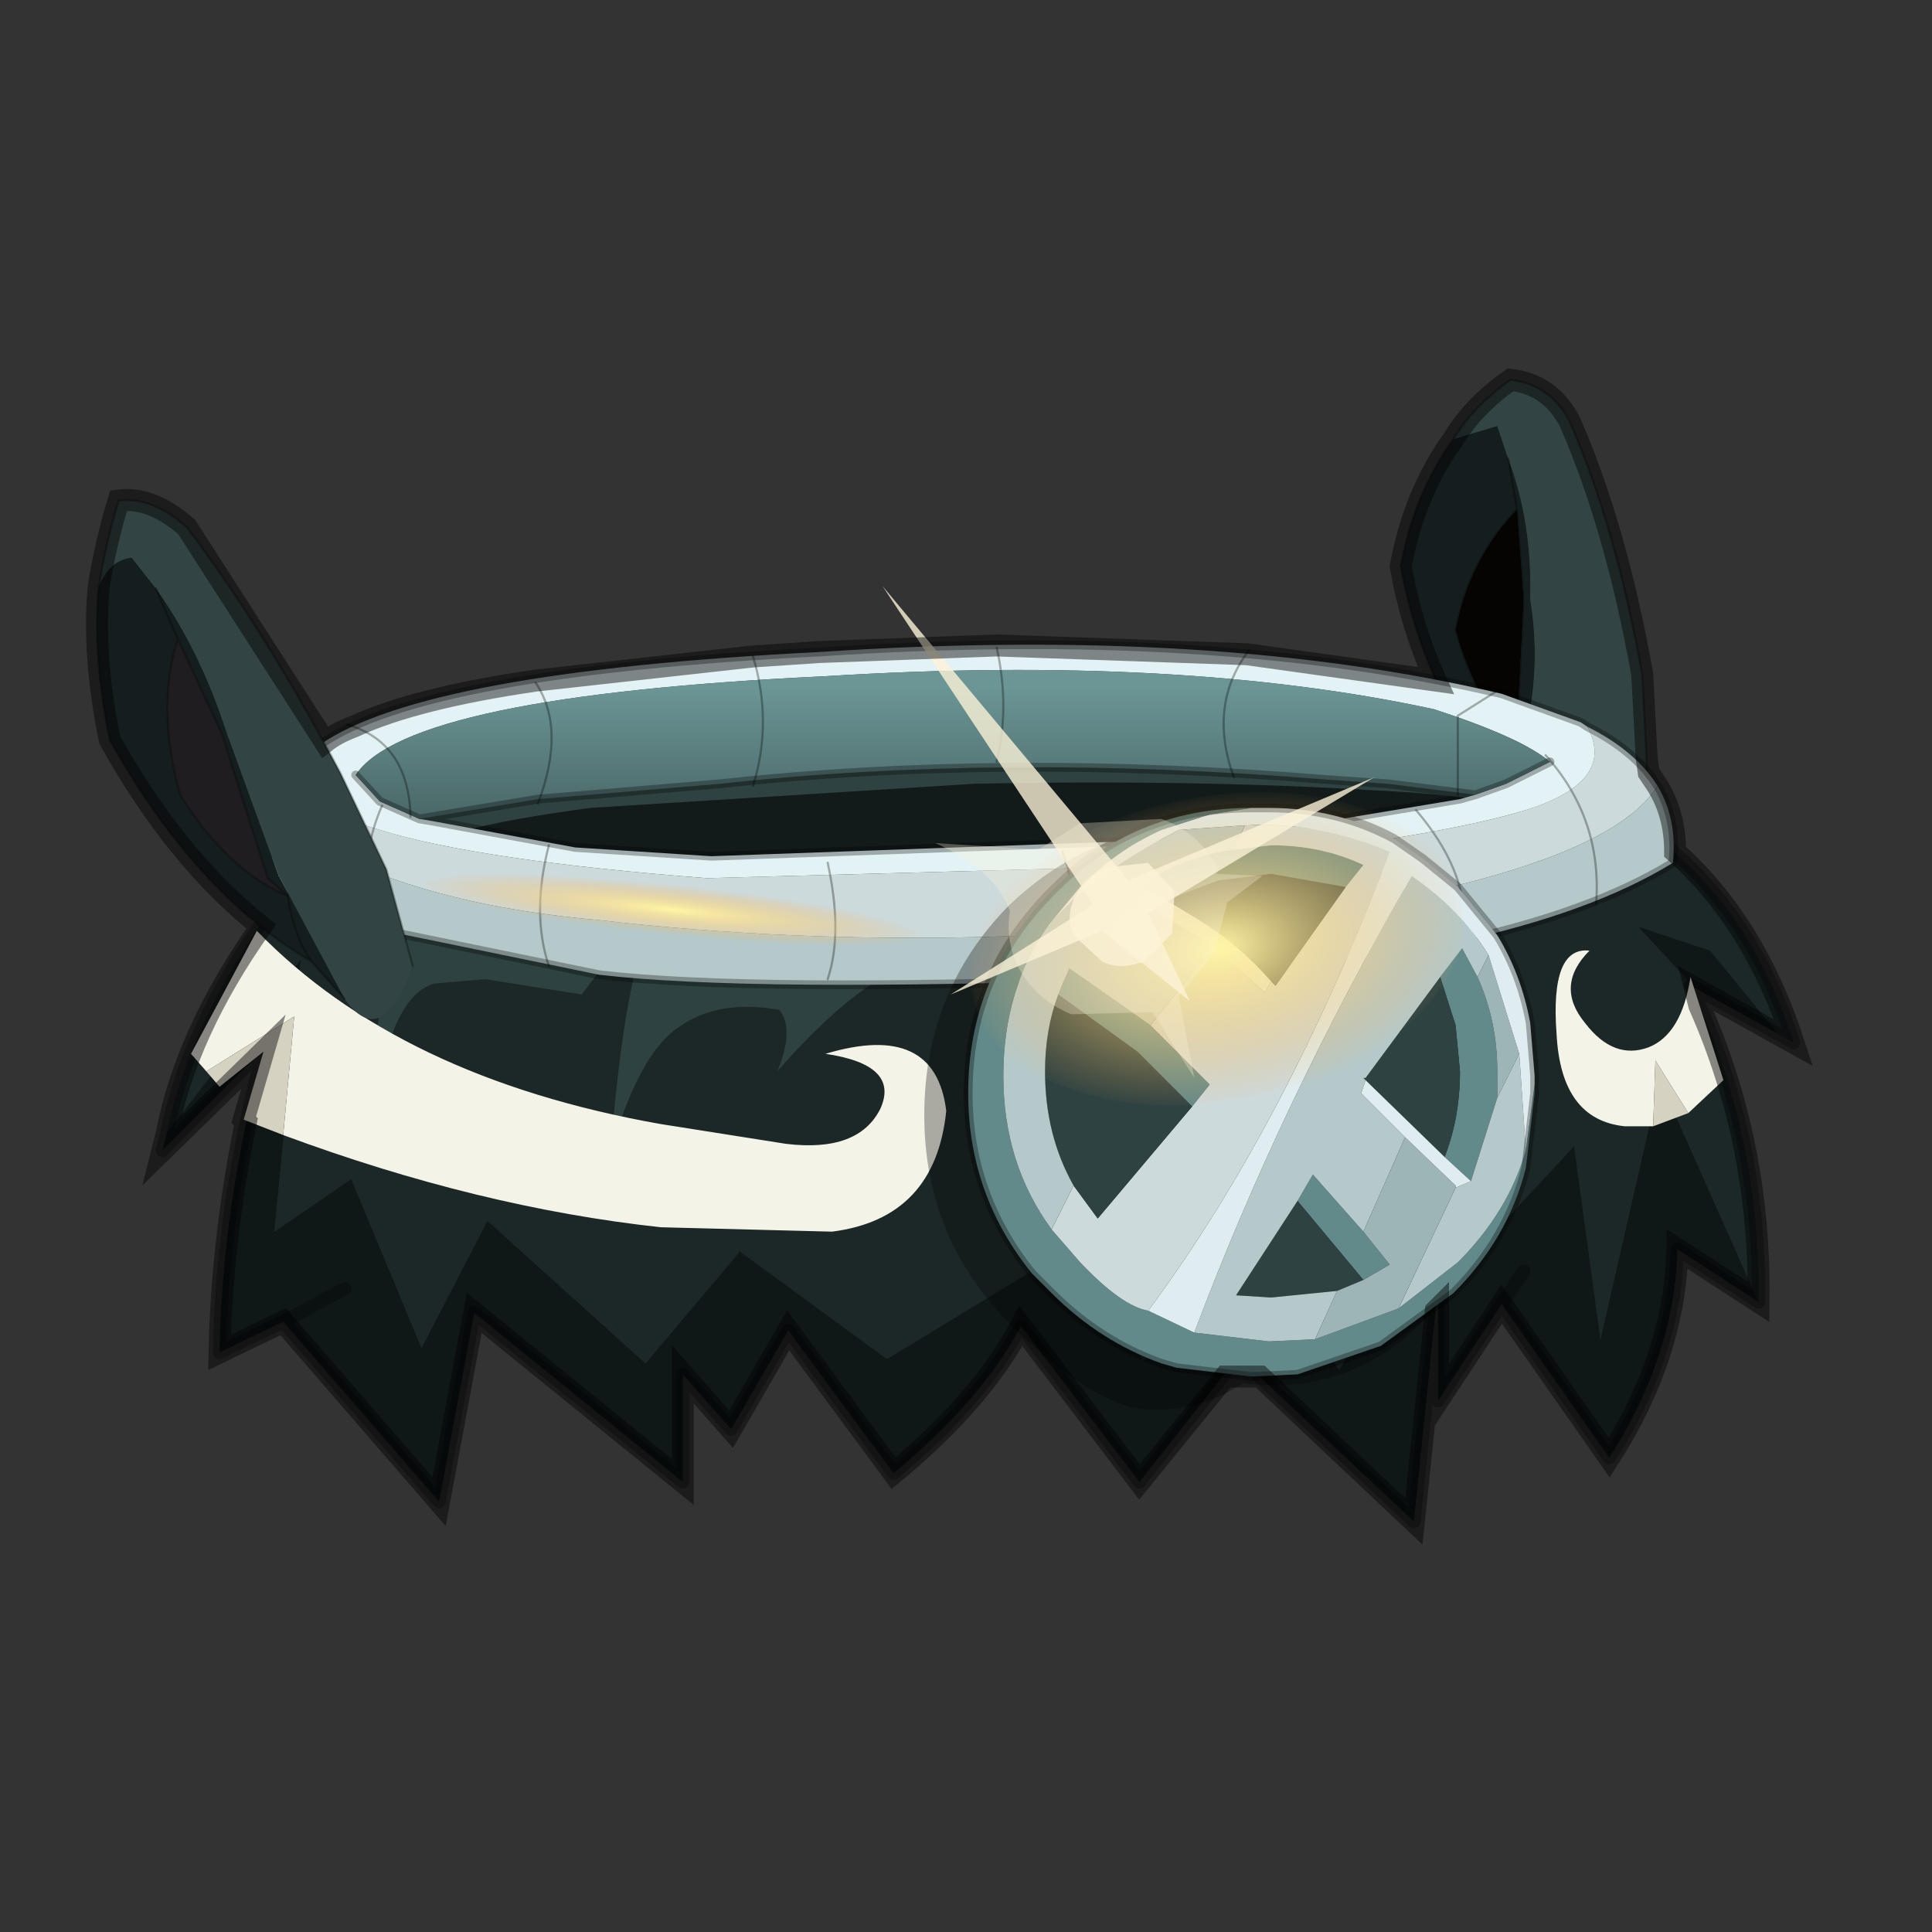 <?xml version="1.0" encoding="UTF-8" standalone="no"?>
<svg xmlns:xlink="http://www.w3.org/1999/xlink" height="440.0px" width="440.0px" xmlns="http://www.w3.org/2000/svg">
  <rect width="100%" height="100%" fill="#333333" stroke="none"/>
  <g transform="matrix(10.0, 0.0, 0.0, 10.0, 0.0, 0.0)">
    <use height="44.0" transform="matrix(1.0, 0.0, 0.0, 1.0, 0.0, 0.0)" width="44.0" xlink:href="#shape0"/>
    <use height="65.0" transform="matrix(-0.014, -0.106, 0.172, -0.028, 22.582, 25.962)" width="65.0" xlink:href="#sprite0"/>
    <use height="65.0" transform="matrix(0.002, -0.017, 0.173, 0.018, 9.607, 20.685)" width="65.0" xlink:href="#sprite0"/>
    <use height="27.25" transform="matrix(1.0, 0.0, 0.0, 1.0, 1.95, 8.4)" width="39.3" xlink:href="#shape2"/>
  </g>
  <defs>
    <g id="shape0" transform="matrix(1.0, 0.0, 0.0, 1.0, 0.0, 0.0)">
      <path d="M44.0 44.0 L0.0 44.0 0.0 0.0 44.0 0.0 44.0 44.0" fill="#43adca" fill-opacity="0.0" fill-rule="evenodd" stroke="none"/>
      <path d="M34.75 17.15 Q33.65 16.15 33.15 14.35 33.45 12.75 34.55 11.6 L34.7 13.65 34.55 16.65 34.75 17.15" fill="#050402" fill-rule="evenodd" stroke="none"/>
      <path d="M33.1 10.0 L34.1 9.7 34.35 10.45 Q34.9 11.9 34.85 13.65 35.1 15.15 34.75 16.65 34.95 18.3 35.3 19.5 L34.85 18.5 34.75 17.15 34.85 18.5 Q32.55 16.35 31.9 12.9 32.2 11.25 33.1 10.0 M34.55 11.6 Q33.45 12.75 33.15 14.35 33.65 16.15 34.75 17.15 L34.55 16.65 34.7 13.65 34.55 11.6 34.35 10.45 34.55 11.6" fill="#151e1e" fill-rule="evenodd" stroke="none"/>
      <path d="M33.1 10.0 Q33.55 9.25 34.4 8.65 35.3 8.75 35.75 9.6 36.8 12.0 37.4 15.35 L37.5 17.25 37.5 18.6 Q36.55 19.5 35.3 19.5 34.95 18.3 34.75 16.65 35.1 15.15 34.85 13.65 34.9 11.9 34.35 10.45 L34.1 9.7 33.1 10.0" fill="#324544" fill-rule="evenodd" stroke="none"/>
      <path d="M37.5 18.6 L37.5 17.25 37.4 15.35 Q36.8 12.0 35.75 9.6 35.3 8.75 34.4 8.65 33.55 9.25 33.1 10.0 32.2 11.25 31.9 12.9 32.55 16.35 34.85 18.5 L35.3 19.5 M34.75 17.15 Q33.65 16.15 33.15 14.35 33.45 12.75 34.55 11.6 L34.35 10.45 M34.55 11.6 L34.7 13.65 34.55 16.65 34.75 17.15 34.85 18.5" fill="none" stroke="#000000" stroke-linecap="round" stroke-linejoin="round" stroke-opacity="0.302" stroke-width="0.05"/>
      <path d="M7.1 19.5 Q7.1 18.7 11.45 17.95 L22.05 17.1 Q28.25 16.9 32.6 17.3 37.0 17.8 37.0 18.6 37.65 19.2 35.7 19.95 L34.75 19.35 35.0 20.15 32.8 20.75 33.8 23.85 31.85 21.85 26.35 21.65 26.85 24.4 Q25.95 22.3 24.6 21.45 L24.15 22.25 21.25 21.9 Q19.9 21.9 17.7 24.4 18.1 23.45 17.75 23.0 16.35 22.75 15.45 23.4 14.55 24.0 13.9 26.25 14.25 22.0 14.85 21.1 14.35 21.15 13.25 22.65 L11.05 22.3 9.9 22.4 Q8.95 22.65 8.55 25.05 8.4 22.55 9.5 20.75 L8.5 20.45 8.5 19.3 7.65 20.1 Q7.1 19.8 7.1 19.5 M34.65 19.3 L35.15 18.9 Q35.35 18.2 31.3 18.0 27.2 17.75 22.2 17.85 L13.45 18.4 Q9.7 18.9 9.35 19.5 9.0 20.05 13.1 20.45 L22.2 20.8 31.1 20.15 34.65 19.3" fill="#2e4242" fill-rule="evenodd" stroke="none"/>
      <path d="M34.65 19.3 L31.1 20.15 22.2 20.8 13.1 20.45 Q9.0 20.05 9.35 19.5 9.7 18.9 13.45 18.4 L22.2 17.85 Q27.2 17.75 31.3 18.0 35.35 18.2 35.15 18.9 L34.65 19.3" fill="#121a1a" fill-rule="evenodd" stroke="none"/>
      <path d="M37.0 18.6 Q39.75 20.25 40.85 23.75 L40.5 23.55 38.95 21.65 37.3 21.1 38.6 22.5 38.5 22.45 Q40.1 25.8 40.05 29.65 L37.8 24.6 36.45 30.5 35.85 26.1 33.2 28.95 33.35 26.55 30.5 31.2 29.1 29.35 26.0 31.0 25.55 27.7 20.2 30.95 16.85 28.5 14.7 31.05 11.1 27.8 9.6 30.7 8.0 26.85 6.25 28.05 6.85 21.85 3.8 25.8 Q4.4 22.8 7.1 19.5 7.1 19.8 7.65 20.1 L8.5 19.3 8.5 20.45 9.5 20.75 Q8.4 22.55 8.55 25.05 8.95 22.65 9.9 22.4 L11.05 22.3 13.25 22.65 Q14.35 21.15 14.85 21.1 14.25 22.0 13.9 26.25 14.55 24.0 15.45 23.4 16.35 22.75 17.75 23.0 18.1 23.45 17.7 24.4 19.9 21.9 21.25 21.9 L24.15 22.25 24.6 21.45 Q25.95 22.3 26.85 24.4 L26.35 21.65 31.85 21.85 33.8 23.85 32.8 20.75 35.0 20.15 34.75 19.35 35.7 19.95 Q37.65 19.2 37.0 18.6" fill="#1c2828" fill-rule="evenodd" stroke="none"/>
      <path d="M40.5 23.55 L38.6 22.5 37.3 21.1 38.95 21.65 40.5 23.55 M40.05 29.65 L38.2 28.45 Q38.15 30.85 36.65 33.2 L34.2 29.7 32.75 31.9 32.75 29.3 32.2 34.65 28.2 30.9 25.95 33.75 23.25 30.2 Q22.35 31.9 20.35 33.55 L17.95 30.3 16.65 32.55 15.55 31.3 15.55 33.75 10.8 29.9 10.0 34.2 6.45 30.1 5.0 30.8 Q5.05 27.5 6.0 23.9 L3.7 26.2 3.8 25.8 6.85 21.85 6.25 28.05 8.0 26.85 9.6 30.7 11.1 27.8 14.7 31.05 16.85 28.5 20.2 30.95 25.55 27.7 26.0 31.0 29.1 29.35 30.5 31.2 33.35 26.55 33.2 28.95 35.85 26.1 36.45 30.5 37.8 24.6 40.05 29.65 M34.7 28.95 L34.2 29.7 34.7 28.95 M7.85 29.35 L6.45 30.1 7.85 29.35" fill="#101717" fill-rule="evenodd" stroke="none"/>
      <path d="M37.0 18.6 Q39.75 20.25 40.85 23.75 L40.5 23.55 38.6 22.5 38.5 22.45 Q40.1 25.8 40.05 29.65 L38.2 28.45 Q38.15 30.85 36.65 33.2 L34.2 29.7 32.75 31.9 32.75 29.3 32.2 34.65 28.2 30.9 25.95 33.75 23.25 30.2 Q22.35 31.9 20.35 33.55 L17.95 30.3 16.65 32.55 15.55 31.3 15.55 33.75 10.8 29.9 10.0 34.2 6.45 30.1 5.0 30.8 Q5.05 27.5 6.0 23.9 L3.7 26.2 3.8 25.8 Q4.4 22.8 7.1 19.5 7.1 18.7 11.45 17.95 L22.05 17.1 Q28.25 16.9 32.6 17.3 37.0 17.8 37.0 18.6 M6.45 30.1 L7.85 29.35 M34.2 29.7 L34.7 28.95" fill="none" stroke="#000000" stroke-linecap="round" stroke-linejoin="round" stroke-opacity="0.302" stroke-width="0.3"/>
      <path d="M37.65 25.65 L37.0 25.65 Q35.55 25.5 35.45 23.55 35.3 21.55 36.2 21.65 35.4 22.45 36.1 23.3 36.75 24.15 37.55 23.85 38.3 23.55 38.5 22.25 L39.25 24.6 38.45 25.35 37.7 24.15 37.65 25.65 M6.45 25.85 L6.7 23.15 4.7 24.4 4.35 24.0 5.85 21.2 Q9.1 24.55 15.05 25.6 L17.9 26.05 Q19.55 26.25 20.05 25.25 20.5 24.25 18.8 24.0 21.3 23.25 21.55 25.3 21.3 27.75 18.95 28.05 L15.05 27.95 Q10.9 27.5 6.45 25.85" fill="#f4f3e8" fill-rule="evenodd" stroke="none"/>
      <path d="M37.65 25.65 L37.7 24.15 38.45 25.35 37.65 25.65 M4.7 24.4 L6.7 23.15 6.45 25.85 5.55 25.5 6.0 23.95 5.0 24.75 4.7 24.4" fill="#d6d2c2" fill-rule="evenodd" stroke="none"/>
      <path d="M36.15 16.55 Q37.25 17.1 37.75 17.9 36.75 19.5 31.65 20.5 22.25 21.95 13.6 20.95 9.05 20.55 6.35 18.75 L6.65 17.6 Q6.9 18.4 8.65 18.9 10.9 19.6 16.1 20.0 L27.15 19.7 Q32.95 19.05 34.9 18.4 36.8 17.75 36.15 16.55" fill="#cddadc" fill-rule="evenodd" stroke="none"/>
      <path d="M37.75 17.9 Q38.2 18.65 38.1 19.65 34.35 21.95 25.7 22.3 17.1 22.6 13.65 22.2 L8.3 21.1 Q6.4 20.4 6.1 19.95 L6.35 18.75 Q9.05 20.55 13.6 20.95 22.25 21.95 31.65 20.5 36.75 19.5 37.75 17.9" fill="#b5c9ca" fill-rule="evenodd" stroke="none"/>
      <path d="M9.55 18.65 L9.85 18.7 13.1 19.3 16.2 19.5 27.35 19.1 29.05 18.9 33.25 18.2 33.6 18.1 34.3 17.85 35.3 17.35 Q34.65 16.8 32.65 16.15 26.85 14.9 18.8 15.4 9.3 15.85 8.1 17.65 L8.65 18.25 9.55 18.65 M6.65 17.6 L7.3 16.95 Q9.7 15.3 18.65 14.85 27.65 14.25 34.2 15.8 L36.0 16.45 36.15 16.55 Q36.8 17.75 34.9 18.4 32.95 19.05 27.15 19.7 L16.1 20.0 Q10.9 19.6 8.65 18.9 6.9 18.4 6.65 17.6" fill="#e3f2f5" fill-rule="evenodd" stroke="none"/>
      <path d="M33.6 18.1 L31.6 17.85 30.15 17.75 Q22.8 17.15 16.4 17.85 L12.25 18.2 9.55 18.65 8.65 18.25 8.1 17.65 Q9.3 15.85 18.8 15.4 26.85 14.9 32.65 16.15 34.65 16.8 35.3 17.35 L34.3 17.85 33.6 18.1" fill="url(#gradient0)" fill-rule="evenodd" stroke="none"/>
      <path d="M9.55 18.65 L9.85 18.7 13.1 19.3 16.2 19.5 27.35 19.1 29.05 18.9 33.25 18.2 33.6 18.1 31.6 17.85 30.15 17.75 Q22.8 17.15 16.4 17.85 L12.25 18.2 9.55 18.65 8.65 18.25 8.1 17.65 M35.3 17.35 L34.3 17.85 33.6 18.1 M6.65 17.6 L7.3 16.95 Q9.7 15.3 18.65 14.85 27.65 14.25 34.2 15.8 L36.0 16.45 36.15 16.55 Q37.25 17.1 37.75 17.9 38.2 18.65 38.1 19.65 34.35 21.95 25.7 22.3 17.1 22.6 13.65 22.2 L8.3 21.1 Q6.4 20.4 6.1 19.95 L6.35 18.75 6.65 17.6" fill="none" stroke="#000000" stroke-linecap="round" stroke-linejoin="round" stroke-opacity="0.302" stroke-width="0.2"/>
      <path d="M28.45 14.8 Q27.5 16.05 28.1 17.7 M34.15 15.7 L33.2 16.3 33.2 18.1 M35.2 17.2 Q36.5 18.65 36.35 20.6 M22.7 14.75 Q23.0 16.1 22.7 17.35 M24.2 19.4 Q24.7 20.8 24.2 22.15 M32.25 18.45 Q33.4 19.8 33.35 21.1 M8.7 18.35 Q8.1 19.7 8.5 21.4 M7.9 16.5 Q9.3 16.9 9.35 18.6 M12.2 15.55 Q12.9 16.6 12.25 18.3 M17.15 14.95 Q17.6 16.45 17.15 17.9 M12.5 19.25 Q12.1 20.8 12.5 22.0 M18.85 19.65 Q19.2 21.25 18.85 22.3" fill="none" stroke="#000000" stroke-linecap="round" stroke-linejoin="round" stroke-opacity="0.302" stroke-width="0.05"/>
      <path d="M32.4 20.65 Q34.35 22.6 34.35 25.4 34.35 28.15 32.4 30.1 30.7 31.8 28.3 31.5 27.35 32.15 26.15 32.1 24.9 32.05 22.95 30.1 21.05 28.15 21.05 25.4 21.05 22.6 22.95 20.65 24.9 18.75 27.7 18.75 30.45 18.75 32.4 20.65" fill="#000000" fill-opacity="0.302" fill-rule="evenodd" stroke="none"/>
      <path d="M28.5 18.4 L27.55 18.55 26.45 18.9 Q25.45 19.35 24.6 20.2 L23.9 21.05 Q22.85 22.5 22.85 24.5 22.85 26.5 23.95 28.0 L24.6 28.75 Q25.55 29.75 26.15 29.85 L27.2 30.35 28.9 30.55 29.95 30.5 31.85 29.8 33.2 28.75 Q34.35 27.6 34.75 26.2 L34.95 24.7 34.95 24.9 34.75 26.6 Q34.35 28.2 33.1 29.45 L31.45 30.65 29.55 31.3 28.5 31.35 26.8 31.15 26.45 31.05 Q25.05 30.55 23.95 29.45 L23.5 29.0 Q22.05 27.2 22.05 24.9 22.05 22.2 23.95 20.3 25.8 18.4 28.5 18.4 M24.1 22.65 L24.35 22.05 26.2 23.35 27.55 24.7 27.15 25.2 25.9 23.95 24.1 22.65 M26.05 20.25 L25.95 20.2 Q26.9 19.5 28.1 19.35 L28.95 19.25 Q30.1 19.25 31.05 19.7 L30.65 20.2 28.95 19.9 27.75 20.05 26.55 20.5 26.05 20.25 M32.9 26.35 Q33.25 25.45 33.25 24.4 L33.15 23.35 32.8 22.25 33.3 21.6 33.65 22.25 Q34.1 23.25 34.1 24.4 L34.1 25.0 33.5 26.9 32.9 26.35 M31.05 28.05 L31.65 28.8 31.05 29.15 29.55 27.35 29.9 26.75 31.05 28.05" fill="#638a8a" fill-rule="evenodd" stroke="none"/>
      <path d="M26.15 29.85 Q25.55 29.75 24.6 28.75 L23.95 28.0 24.45 27.0 25.0 27.75 27.15 25.2 27.55 24.7 26.2 23.35 27.65 21.55 28.8 22.6 28.95 22.35 29.05 22.45 30.65 20.2 31.05 19.7 Q30.1 19.25 28.95 19.25 L28.1 19.35 28.35 18.8 Q30.0 18.7 31.65 19.4 29.3 25.6 26.15 29.85" fill="#cddadc" fill-rule="evenodd" stroke="none"/>
      <path d="M24.45 27.0 Q23.8 25.85 23.8 24.4 23.8 23.45 24.1 22.65 L25.9 23.95 27.15 25.2 25.0 27.75 24.45 27.0 M30.65 20.2 L29.05 22.45 28.95 22.35 Q28.25 21.55 27.3 20.95 L26.55 20.5 27.75 20.05 28.95 19.9 30.65 20.2 M31.1 24.6 L31.05 24.55 31.1 24.55 32.8 22.25 33.15 23.35 33.25 24.4 Q33.25 25.45 32.9 26.35 L31.1 24.6 M31.05 29.15 L30.45 29.4 28.95 29.55 28.15 29.5 29.55 27.35 31.05 29.15" fill="#2e4242" fill-rule="evenodd" stroke="none"/>
      <path d="M34.75 26.2 Q34.35 27.6 33.2 28.75 L31.85 29.8 33.15 27.05 33.5 26.9 34.1 25.0 34.6 24.0 34.75 26.2 M29.95 30.5 L28.9 30.55 27.2 30.35 Q29.15 25.15 32.15 19.95 33.25 20.7 33.9 21.75 L33.65 22.25 33.3 21.6 32.8 22.25 31.1 24.55 31.05 24.55 31.1 24.6 31.0 24.9 32.0 25.9 31.05 28.05 29.9 26.75 29.55 27.35 28.15 29.5 28.95 29.55 30.45 29.4 29.95 30.5 M23.95 28.0 Q22.85 26.5 22.85 24.5 22.85 22.5 23.9 21.05 24.9 19.9 26.85 18.9 L28.3 18.8 28.35 18.8 28.1 19.35 Q26.9 19.5 25.95 20.2 L26.05 20.25 25.9 20.5 27.65 21.55 26.2 23.35 24.35 22.05 24.1 22.65 Q23.8 23.45 23.8 24.4 23.8 25.85 24.45 27.0 L23.95 28.0" fill="#b5c9ca" fill-rule="evenodd" stroke="none"/>
      <path d="M31.85 29.8 L29.95 30.5 30.45 29.4 31.05 29.15 31.65 28.8 31.05 28.05 32.0 25.9 33.15 27.0 33.15 27.05 31.85 29.8 M33.65 22.25 L33.9 21.75 34.6 24.0 34.1 25.0 34.1 24.4 Q34.1 23.25 33.65 22.25" fill="#9eb5b8" fill-rule="evenodd" stroke="none"/>
      <path d="M23.9 21.05 L24.6 20.2 Q25.45 19.35 26.45 18.9 L27.55 18.55 28.5 18.4 28.7 18.4 28.9 18.4 Q30.45 18.4 31.75 19.1 L32.4 19.55 33.2 20.2 34.1 21.3 Q34.65 22.2 34.85 23.3 L34.95 24.5 34.95 24.7 34.75 26.2 34.6 24.0 33.9 21.75 Q33.25 20.7 32.15 19.95 29.15 25.15 27.2 30.35 L26.15 29.85 Q29.3 25.6 31.65 19.4 30.0 18.7 28.35 18.8 L28.3 18.8 26.85 18.9 Q24.9 19.9 23.9 21.05 M27.65 21.55 L25.9 20.5 26.05 20.25 26.55 20.5 27.3 20.95 Q28.25 21.55 28.95 22.35 L28.8 22.6 27.65 21.55 M31.1 24.6 L32.9 26.35 33.5 26.9 33.15 27.05 33.15 27.0 32.0 25.9 31.0 24.9 31.1 24.6" fill="#dfedf0" fill-rule="evenodd" stroke="none"/>
      <path d="M28.5 18.4 Q25.8 18.4 23.95 20.3 22.05 22.2 22.05 24.9 22.05 27.2 23.5 29.0 L23.95 29.45 Q25.05 30.55 26.45 31.05 L26.8 31.15 28.5 31.35 29.55 31.3 31.45 30.65 33.1 29.45 Q34.35 28.2 34.75 26.6 L34.95 24.9 34.95 24.7 M28.5 18.4 L28.7 18.4 28.9 18.4 Q30.45 18.4 31.75 19.1 L32.4 19.55 33.2 20.2 34.1 21.3 Q34.65 22.2 34.85 23.3 L34.95 24.5 34.95 24.7" fill="none" stroke="#000000" stroke-linecap="round" stroke-linejoin="round" stroke-opacity="0.302" stroke-width="0.2"/>
      <path d="M2.25 13.35 Q2.5 12.75 3.0 12.7 L3.55 13.4 Q4.55 14.8 5.15 16.65 L6.35 19.95 7.85 22.75 7.1 21.9 Q4.45 20.35 2.5 16.85 2.1 14.9 2.25 13.35 M6.55 20.4 Q6.7 21.35 7.1 21.9 6.7 21.35 6.55 20.4 L6.1 20.0 5.05 16.7 4.05 14.55 Q3.55 16.1 4.1 18.1 5.2 19.85 6.55 20.4 M3.55 13.4 L4.05 14.55 3.55 13.4" fill="#151e1e" fill-rule="evenodd" stroke="none"/>
      <path d="M6.55 20.4 Q5.2 19.85 4.1 18.1 3.55 16.1 4.05 14.55 L5.05 16.7 6.1 20.0 6.55 20.4" fill="#1f1d1f" fill-rule="evenodd" stroke="none"/>
      <path d="M2.25 13.35 Q2.4 12.4 2.7 11.4 3.45 11.3 4.25 12.0 6.0 14.3 7.75 17.6 L8.8 19.8 9.4 22.0 Q8.7 23.95 7.85 22.75 L6.35 19.95 5.15 16.65 Q4.55 14.8 3.55 13.4 L3.0 12.7 Q2.5 12.75 2.25 13.35" fill="#324544" fill-rule="evenodd" stroke="none"/>
      <path d="M9.4 22.0 L8.8 19.8 7.75 17.6 Q6.0 14.3 4.25 12.0 3.45 11.3 2.7 11.4 2.4 12.4 2.25 13.35 2.1 14.9 2.5 16.85 4.45 20.35 7.1 21.9 6.7 21.35 6.55 20.4 5.2 19.85 4.1 18.1 3.55 16.1 4.05 14.55 L3.55 13.4 M4.05 14.55 L5.05 16.7 6.1 20.0 6.55 20.4 M7.1 21.9 L7.85 22.75" fill="none" stroke="#000000" stroke-linecap="round" stroke-linejoin="round" stroke-opacity="0.302" stroke-width="0.05"/>
    </g>
    <linearGradient gradientTransform="matrix(0.0, 0.002, -0.002, 0.0, 21.5, 17.25)" gradientUnits="userSpaceOnUse" id="gradient0" spreadMethod="pad" x1="-819.2" x2="819.2">
      <stop offset="0.0" stop-color="#6c9696"/>
      <stop offset="1.0" stop-color="#476363"/>
    </linearGradient>
    <g id="sprite0" transform="matrix(1.0, 0.0, 0.0, 1.0, 32.5, 32.5)">
      <use height="65.0" transform="matrix(1.0, 0.0, 0.0, 1.0, -32.5, -32.5)" width="65.0" xlink:href="#shape1"/>
    </g>
    <g id="shape1" transform="matrix(1.0, 0.0, 0.0, 1.0, 32.5, 32.5)">
      <path d="M22.95 -23.0 Q32.5 -13.45 32.5 0.0 32.5 13.45 22.95 22.95 13.45 32.5 0.0 32.5 -13.45 32.5 -23.0 22.95 -32.5 13.45 -32.5 0.0 -32.5 -13.45 -23.0 -23.0 -13.45 -32.5 0.0 -32.5 13.45 -32.5 22.95 -23.0" fill="url(#gradient1)" fill-rule="evenodd" stroke="none"/>
    </g>
    <radialGradient cx="0" cy="0" gradientTransform="matrix(0.041, 0.0, 0.0, 0.041, 0.0, 0.0)" gradientUnits="userSpaceOnUse" id="gradient1" r="819.2" spreadMethod="pad">
      <stop offset="0.0" stop-color="#fff5a5"/>
      <stop offset="1.0" stop-color="#f5ad4e" stop-opacity="0.0"/>
    </radialGradient>
    <g id="shape2" transform="matrix(1.0, 0.0, 0.0, 1.0, -1.95, -8.4)">
      <path d="M25.7 20.05 L20.1 13.35 24.9 20.6 21.65 22.65 25.1 21.2 27.1 22.8 26.15 20.8 31.3 17.7 25.7 20.05" fill="#fcf3d8" fill-opacity="0.792" fill-rule="evenodd" stroke="none"/>
      <path d="M23.65 19.35 L21.3 19.2 Q22.65 19.8 23.0 20.75 22.9 21.35 23.15 21.95 23.55 22.75 24.4 23.1 L26.25 23.05 27.2 24.55 26.85 22.7 27.65 21.7 27.95 20.55 28.75 19.95 27.7 19.9 27.75 19.8 Q27.3 18.95 26.45 18.65 L24.6 18.75 23.65 19.35 M26.7 21.25 L26.05 21.9 Q25.5 22.1 25.1 21.9 L24.45 21.3 Q24.25 20.85 24.5 20.4 24.7 20.0 25.2 19.75 L26.15 19.65 26.75 20.3 26.7 21.25" fill="#fcf3d8" fill-opacity="0.302" fill-rule="evenodd" stroke="none"/>
      <path d="M26.7 21.25 L26.75 20.3 26.15 19.65 25.2 19.75 Q24.7 20.0 24.5 20.4 24.25 20.85 24.45 21.3 L25.1 21.9 Q25.5 22.1 26.05 21.9 L26.7 21.25" fill="#fcf3d8" fill-opacity="0.843" fill-rule="evenodd" stroke="none"/>
      <path d="M34.4 8.65 Q33.55 9.25 33.1 10.0 32.2 11.25 31.9 12.9 32.15 14.3 32.7 15.5 L28.4 14.9 22.7 14.7 18.65 14.85 17.15 14.95 12.2 15.5 Q9.45 15.9 8.05 16.55 7.65 16.7 7.4 16.9 L4.25 12.0 Q3.45 11.3 2.7 11.4 2.4 12.4 2.25 13.35 2.1 14.9 2.5 16.85 4.0 19.55 5.95 21.1 4.25 23.5 3.8 25.8 L3.7 26.2 6.0 23.95 5.55 25.5 5.6 25.55 Q5.05 28.25 5.0 30.8 L6.45 30.1 10.0 34.2 10.8 29.9 15.55 33.75 15.55 31.3 16.65 32.55 17.95 30.3 20.35 33.55 Q22.35 31.9 23.25 30.2 L25.95 33.75 27.9 31.35 28.5 31.35 28.7 31.35 32.2 34.65 32.7 29.85 32.75 29.8 32.75 31.9 34.2 29.7 36.65 33.2 Q38.15 30.85 38.2 28.45 L40.05 29.65 Q40.1 26.05 38.7 22.9 L38.6 22.5 40.85 23.75 Q39.95 21.0 38.15 19.4 38.15 18.55 37.75 17.9 L37.55 17.6 37.5 17.25 37.4 15.35 Q36.8 12.0 35.75 9.6 35.3 8.75 34.4 8.65 Z" fill="none" stroke="#000000" stroke-linecap="round" stroke-linejoin="miter" stroke-miterlimit="5.0" stroke-opacity="0.451" stroke-width="0.5"/>
    </g>
  </defs>
</svg>
